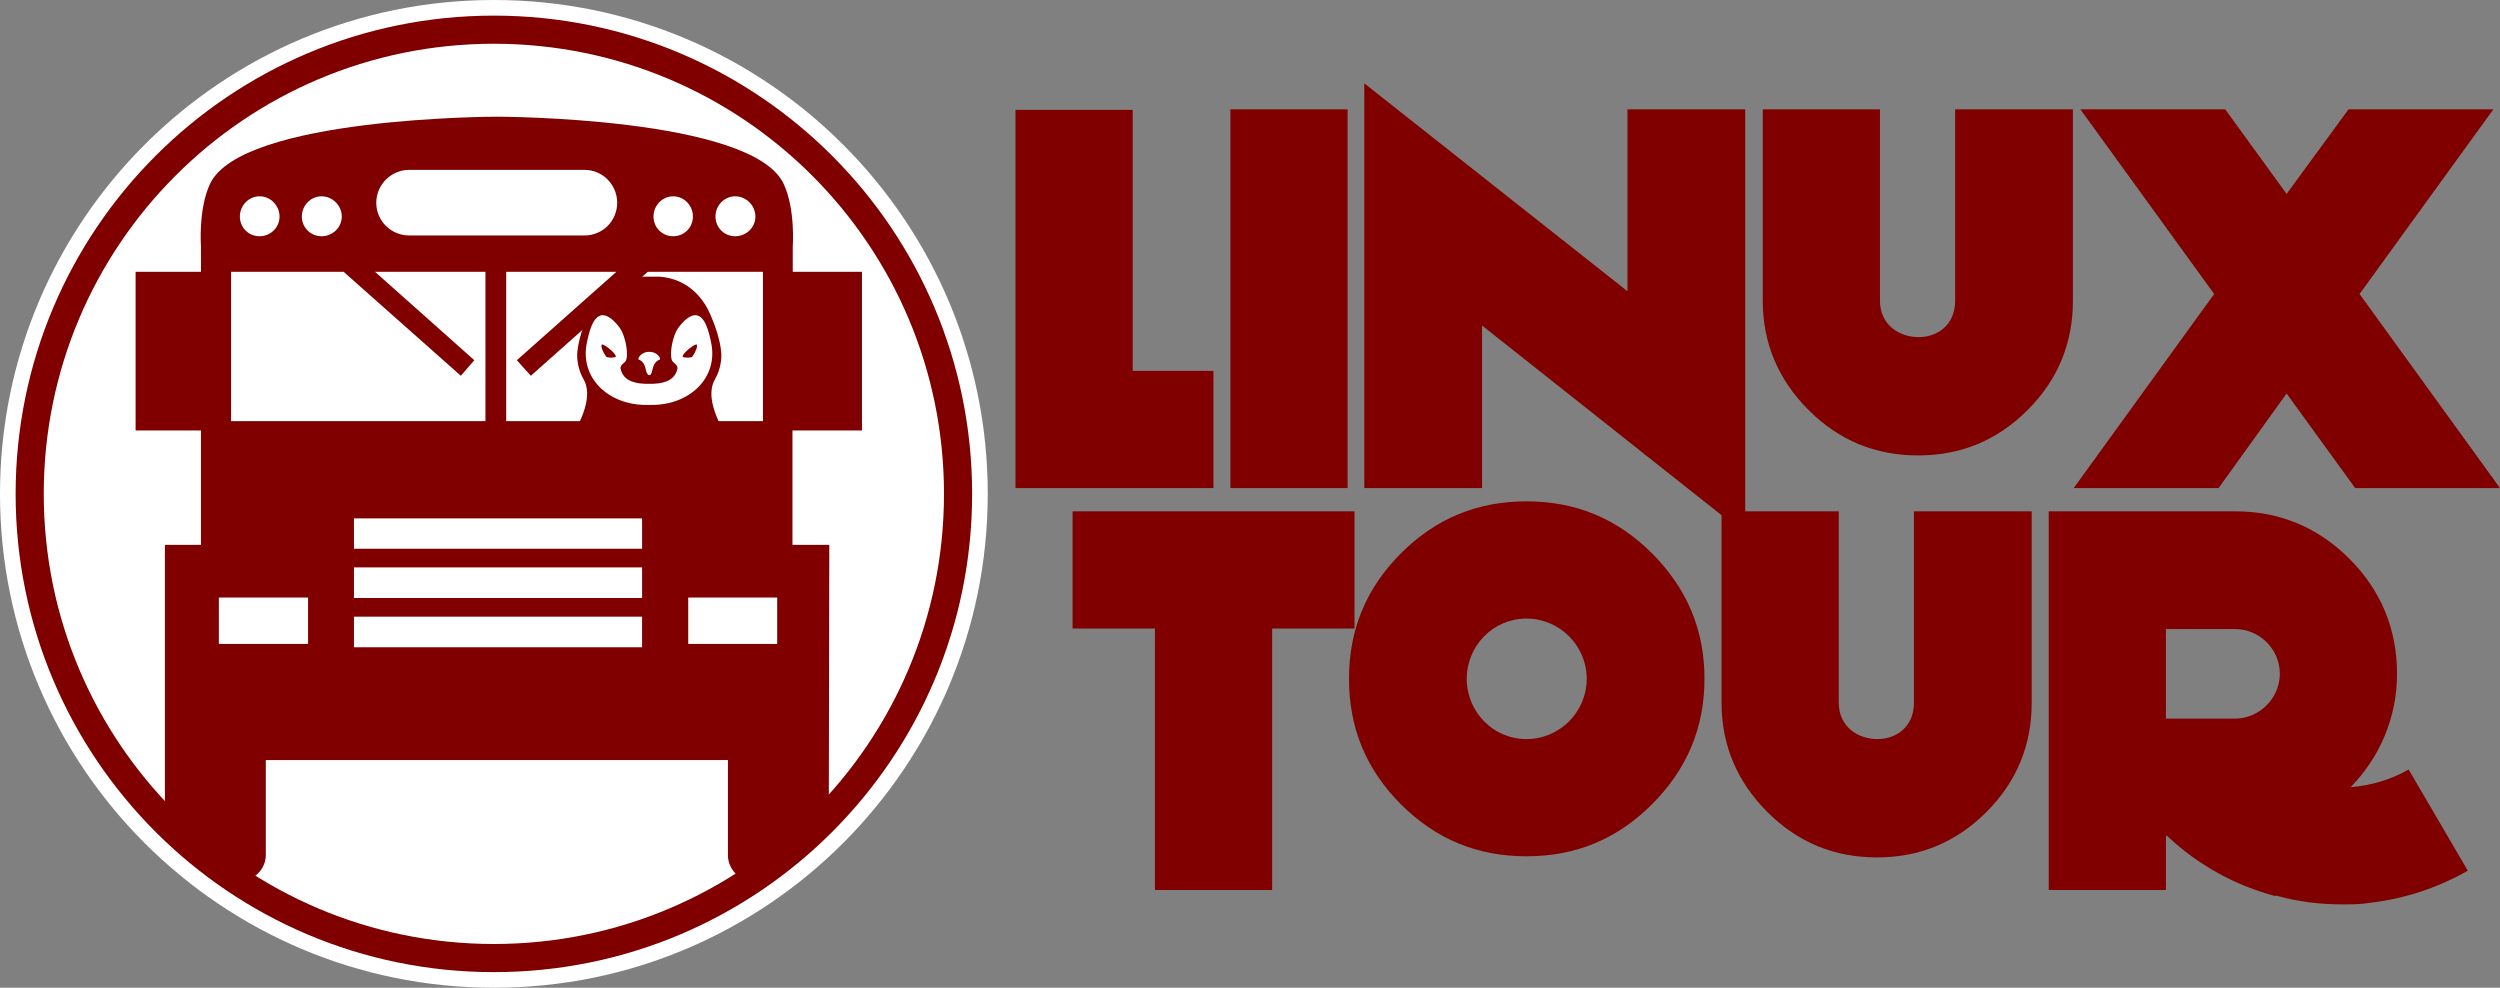 <svg xmlns="http://www.w3.org/2000/svg" width="400" height="158.039"><rect width="100%" height="100%" fill="#808080" stroke="none"/><path style="line-height:125%;-inkscape-font-specification:KiloGram Bold" d="M194.15 59.335h-12.916V17.582H162.48v60.506h31.67V59.335M215.616 17.494h-18.754v60.594h18.754V17.494M279.235 17.494h-18.842v29.103l-42.107-33.26v64.75h18.842V52.082l42.107 33.35V17.495M331.665 17.494h-18.842V48.1c0 3.98-2.92 5.84-5.838 5.84-3.096 0-6.192-1.947-6.192-5.84V17.495H282.04V48.1c0 6.812 2.476 12.65 7.34 17.516 4.867 4.865 10.705 7.253 17.516 7.253 6.812 0 12.65-2.39 17.515-7.254 4.867-4.866 7.255-10.704 7.255-17.515V17.495M377.53 47.04l21.408-29.546h-23.176l-9.907 13.534-9.82-13.534H332.86l21.406 29.545-22.468 31.048h23.176l10.88-15.126 10.97 15.126H400l-22.47-31.05M216.723 81.81H171.61v18.752h13.18v41.842h18.753v-41.842h13.18V81.81" font-size="78.61" font-weight="bold" letter-spacing="0" word-spacing="0" fill="maroon" font-family="KiloGram"/><path style="line-height:125%;-inkscape-font-specification:KiloGram Bold" d="M272.718 108.612c0-7.873-2.83-14.507-8.403-20.08-5.573-5.573-12.208-8.316-20.08-8.316-7.874 0-14.508 2.743-20.08 8.316-5.574 5.573-8.316 12.207-8.316 20.08 0 7.873 2.74 14.507 8.314 20.08 5.573 5.573 12.207 8.316 20.08 8.316 7.873 0 14.508-2.743 20.08-8.316 5.573-5.573 8.404-12.207 8.404-20.08m-18.842 0c0 5.308-4.334 9.642-9.642 9.642-5.307 0-9.553-4.334-9.553-9.642s4.247-9.642 9.554-9.642c5.308 0 9.642 4.334 9.642 9.642M325.07 81.81h-18.84v30.606c0 3.98-2.92 5.838-5.84 5.838-3.095 0-6.19-1.946-6.19-5.838V81.81h-18.755v30.606c0 6.81 2.477 12.65 7.342 17.515 4.866 4.866 10.704 7.254 17.515 7.254 6.812 0 12.65-2.388 17.515-7.253 4.866-4.865 7.254-10.703 7.254-17.514V81.81M385.382 123.12c-2.92 1.68-6.103 2.565-9.288 2.83 4.6-4.688 7.43-11.057 7.43-18.134 0-7.165-2.565-13.358-7.607-18.4-5.042-5.042-11.146-7.607-18.31-7.607h-29.812v60.594h18.754v-8.67h.176c4.953 4.69 10.97 7.962 17.338 9.643l.09-.09c3.448.974 6.987 1.416 10.525 1.416 1.503 0 3.095 0 4.6-.265 5.307-.62 10.614-2.3 15.568-5.13l-9.465-16.19m-20.61-15.303c0 3.893-3.274 7.166-7.166 7.166H346.55v-14.33h11.057c3.892 0 7.165 3.185 7.165 7.165" font-size="78.61" font-weight="bold" letter-spacing="0" word-spacing="0" fill="maroon" font-family="KiloGram"/><path d="M158.04 79.02c0 43.64-35.38 79.02-79.02 79.02C35.378 158.04 0 122.66 0 79.02 0 35.378 35.378 0 79.02 0c43.64 0 79.02 35.378 79.02 79.02z" color="#000" fill="#fff" overflow="visible"/><path d="M155.54 79.02c0 42.26-34.26 76.52-76.52 76.52S2.5 121.28 2.5 79.02 36.76 2.5 79.02 2.5s76.52 34.26 76.52 76.52z" color="#000" fill="maroon" overflow="visible"/><path d="M151.038 79.02c0 39.774-32.244 72.018-72.018 72.018C39.245 151.038 7 118.794 7 79.02 7 39.245 39.246 7 79.02 7c39.774 0 72.018 32.245 72.018 72.02z" color="#000" fill="#fff" overflow="visible"/><path d="M79.455 18.672s-40.814.026-45.85 10.747c-1.904 4.056-1.45 10.04-1.45 10.04v4.025H21.697v25.393h10.456v18.298h-5.768v42.447c3.933 4.22 8.366 7.965 13.195 11.16 1.69-.558 2.947-2.113 2.947-3.982v-15.185h73.94V136.8c0 2.027 1.452 3.738 3.36 4.15h.042c4.644-3.05 8.91-6.62 12.737-10.622l.083-43.152h-5.892V68.878h11.118V43.485H126.84V39.46s.45-5.984-1.453-10.04c-5.037-10.722-45.85-10.748-45.85-10.748h-.083zm-13.983 8.506h28.05c2.903 0 5.227 2.37 5.227 5.27 0 2.898-2.325 5.228-5.23 5.228H65.473c-2.9 0-5.27-2.33-5.27-5.228 0-2.9 2.372-5.27 5.27-5.27zm-23.94 4.232c1.76 0 3.194 1.476 3.194 3.237 0 1.76-1.436 3.153-3.195 3.153-1.76 0-3.152-1.393-3.152-3.153s1.393-3.237 3.153-3.237zm9.916 0c1.76 0 3.236 1.476 3.236 3.237 0 1.76-1.476 3.153-3.236 3.153-1.76 0-3.154-1.393-3.154-3.153s1.394-3.237 3.154-3.237zm56.263 0c1.76 0 3.155 1.476 3.155 3.237 0 1.76-1.394 3.153-3.154 3.153-1.758 0-3.152-1.393-3.152-3.153s1.394-3.237 3.153-3.237zm9.918 0c1.76 0 3.237 1.476 3.237 3.237 0 1.76-1.477 3.153-3.237 3.153s-3.153-1.393-3.153-3.153 1.394-3.237 3.153-3.237zm-80.66 12.075h18.007L73.73 60.123l2.157-2.49-15.892-14.148H77.67v23.9H36.968v-23.9zm44.022 0h17.635l-15.933 14.15 2.24 2.488 18.713-16.638h18.423v23.9H80.99v-23.9zm-24.356 39.46h46.098v4.853H56.634v-4.854zm0 7.84h46.098v4.897H56.634v-4.896zM35.017 95.6H49.29v7.426H35.017V95.6zm75.1 0h14.233v7.426h-14.232V95.6zm-53.483 3.07h46.098v4.896H56.634V98.67z" fill="maroon"/><path d="M96.973 57.057c-.514-.76-.855-1.555-.712-1.89.017-.034.042-.058.07-.07.74.185 2.402 1.677 2.18 1.987-.05.077-.395.13-.765.144h-.054c-.324-.014-.62-.062-.716-.17zM111.492 55.165c.143.335-.194 1.132-.71 1.894-.095.108-.392.158-.718.17h-.054c-.372-.014-.716-.068-.767-.144-.223-.312 1.442-1.805 2.18-1.99.032.013.055.037.07.07z" fill="maroon"/><path d="M102.172 44.268c-4.77.406-7.052 3.758-8.02 5.953-.793 1.788-1.573 4.05-1.774 6.037-.12 1.184.116 2.868.93 4.306 1.6 2.652-.098 6.48-2.154 9.836h25.456c-2.056-3.357-3.756-7.184-2.153-9.837.812-1.438 1.05-3.122.928-4.306-.2-1.987-.98-4.248-1.773-6.036-.97-2.193-3.25-5.546-8.02-5.952h-3.42zm-5.91 6.164c.1-.015.188-.014.296 0 .852.067 1.88 1.004 2.66 2.11.732 1.038 1.38 3.763.97 5.066-.147.463-1.05.747-.886 1.435.36 1.53 1.61 2.273 3.883 2.364h1.31c2.27-.09 3.52-.833 3.883-2.364.162-.688-.742-.972-.887-1.435-.41-1.303.24-4.028.972-5.066.78-1.107 1.807-2.044 2.66-2.11 1.718-.137 2.34 2.863 2.66 4.39 1.183 5.634-3.48 10.08-9.71 9.963h-.465c-6.23.117-10.893-4.33-9.71-9.963.302-1.432.883-4.17 2.365-4.39zm7.388 5.868H104.114c1.12.095 1.78 1.16 1.393 1.266-.5.14-.964.76-1.098 1.52-.06.322-.154.65-.34.886 0 0-.047.042-.167.042h-.042c-.12 0-.168-.042-.168-.042-.185-.235-.322-.564-.38-.886-.135-.76-.556-1.382-1.056-1.52-.39-.106.274-1.17 1.394-1.266z" fill="maroon"/></svg>